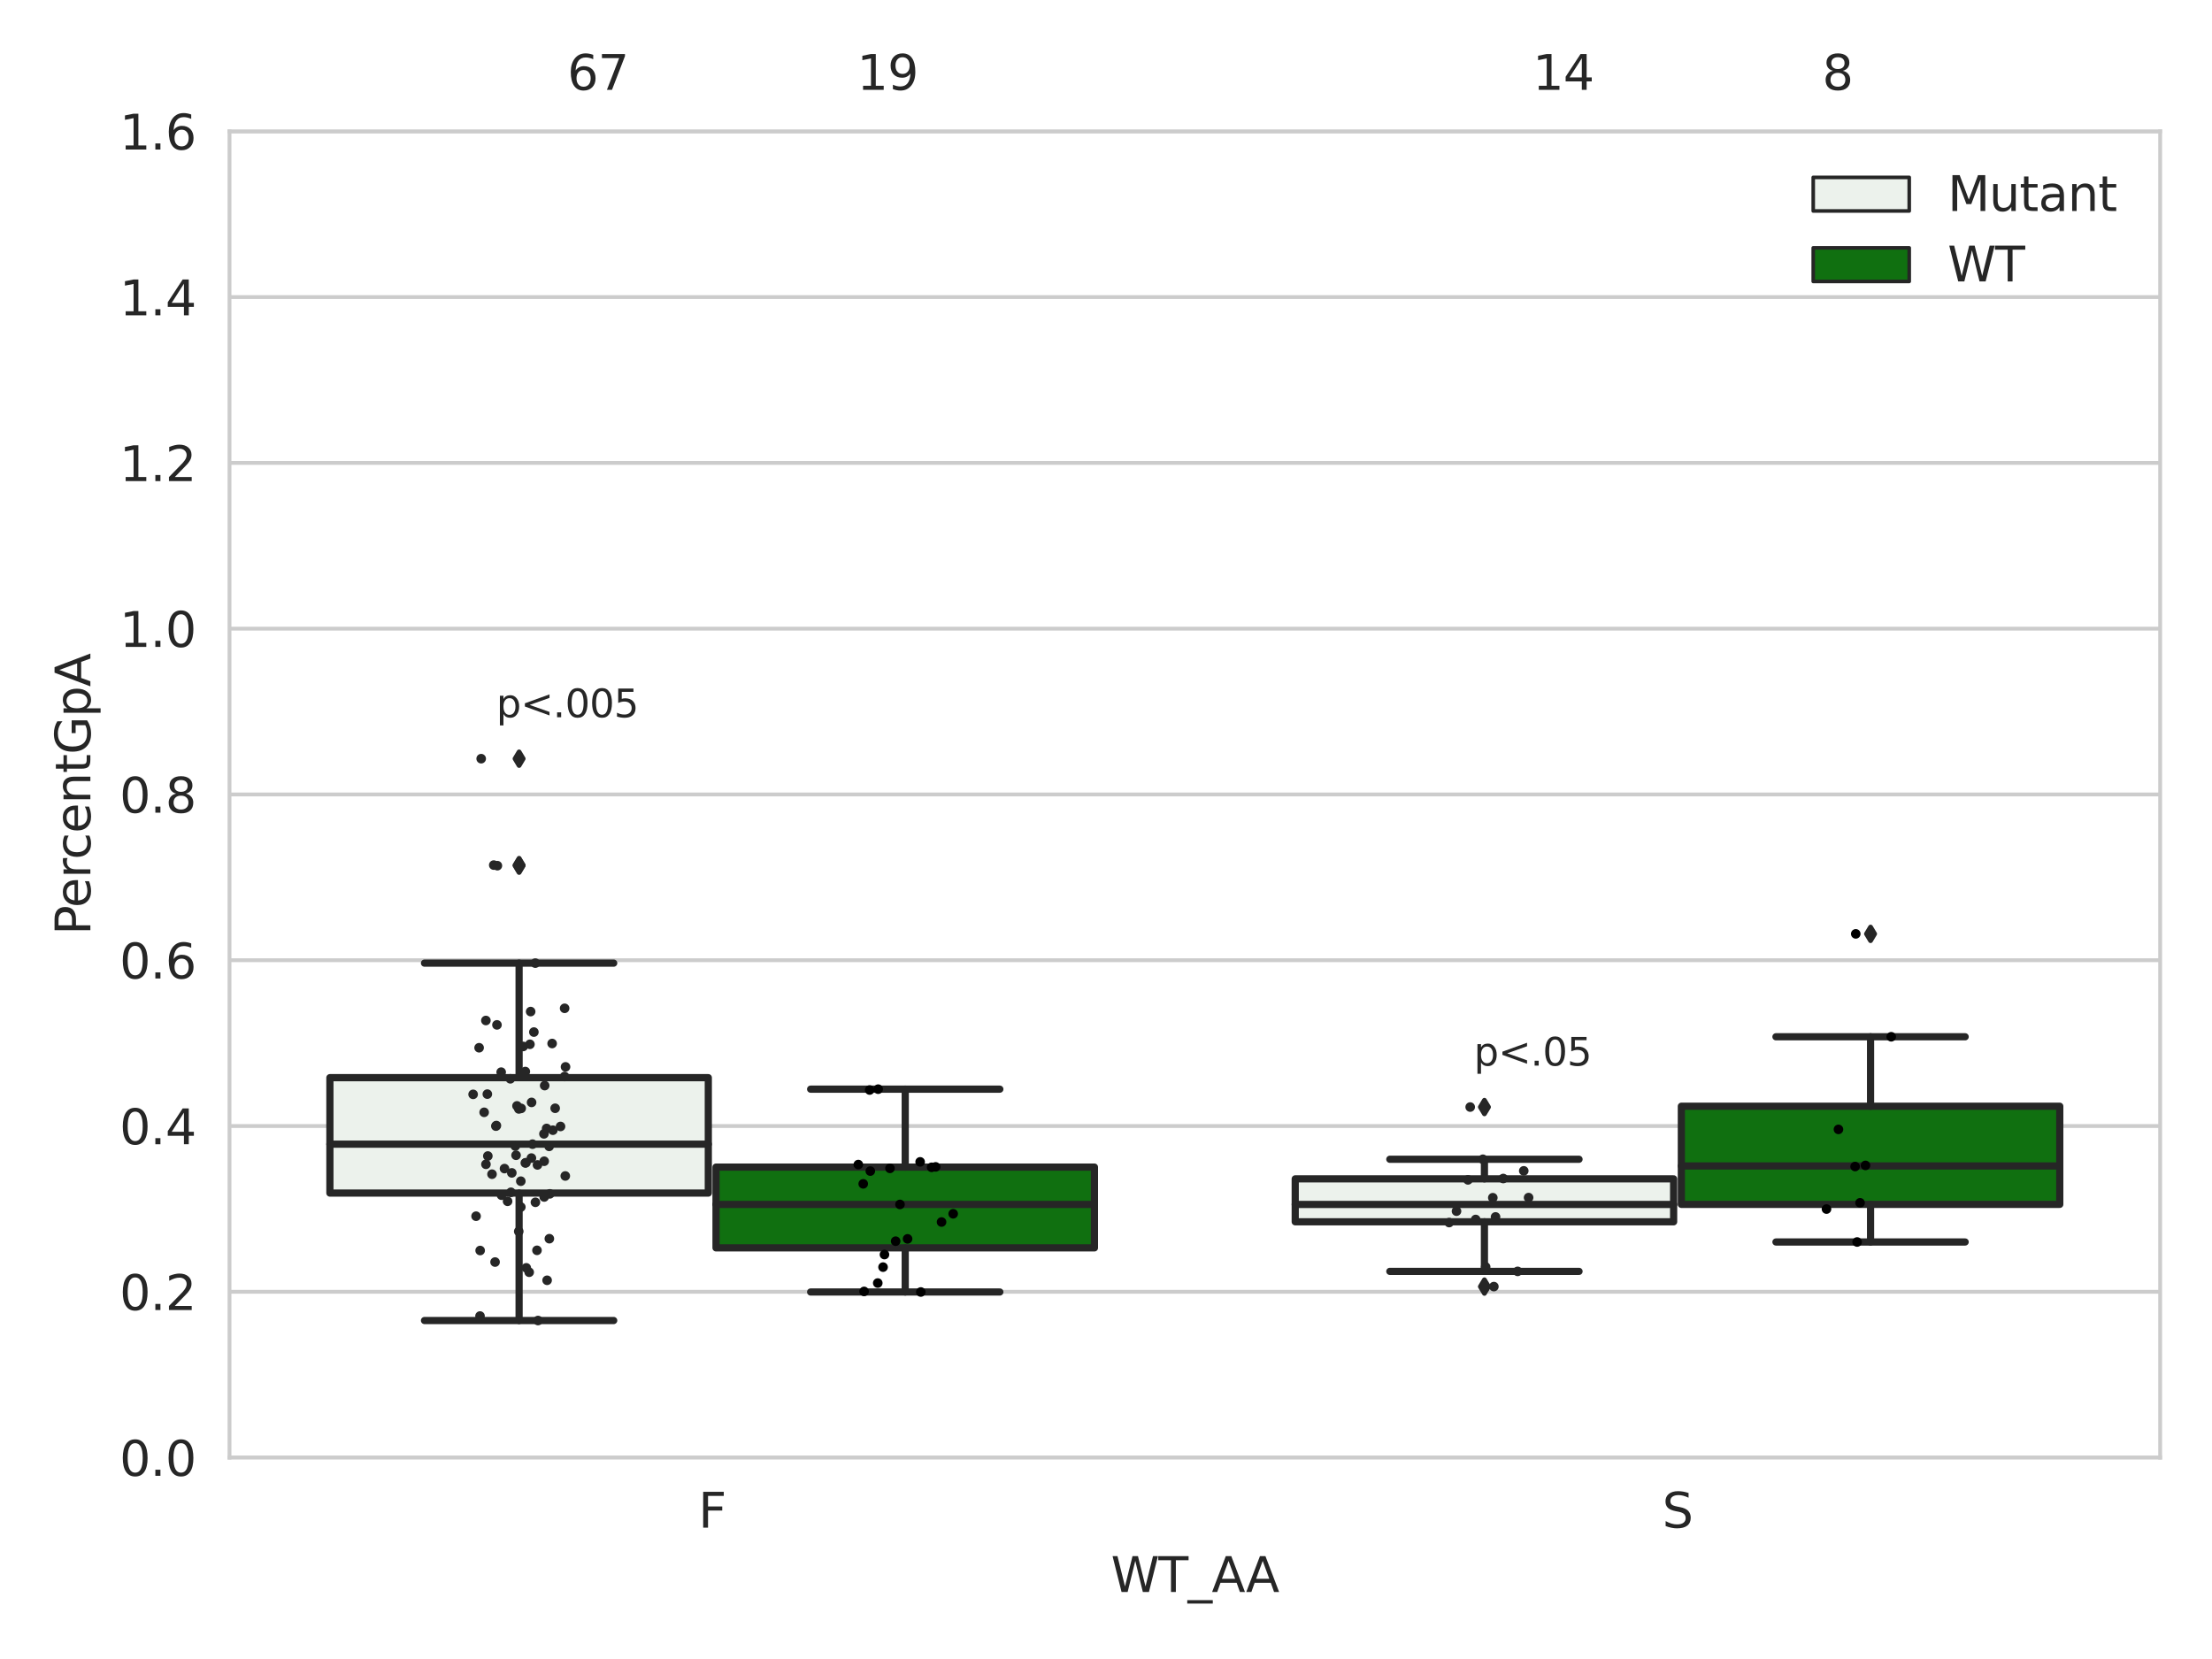 <?xml version="1.0" encoding="utf-8" standalone="no"?>
<!DOCTYPE svg PUBLIC "-//W3C//DTD SVG 1.1//EN"
  "http://www.w3.org/Graphics/SVG/1.1/DTD/svg11.dtd">
<svg xmlns:xlink="http://www.w3.org/1999/xlink" width="460.8pt" height="345.6pt" viewBox="0 0 460.8 345.6" xmlns="http://www.w3.org/2000/svg" version="1.1">
 <defs>
  <style type="text/css">*{stroke-linejoin: round; stroke-linecap: butt}</style>
 </defs>
 <g id="figure_1">
  <g id="patch_1">
   <path d="M 0 345.6 
L 460.8 345.6 
L 460.8 0 
L 0 0 
z
" style="fill: #ffffff"/>
  </g>
  <g id="axes_1">
   <g id="patch_2">
    <path d="M 47.81 303.64 
L 450 303.64 
L 450 27.354 
L 47.81 27.354 
z
" style="fill: #ffffff"/>
   </g>
   <g id="matplotlib.axis_1">
    <g id="xtick_1">
     <g id="text_1">
      <!-- F -->
      <g style="fill: #262626" transform="translate(145.482 318.238)scale(0.1 -0.1)">
       <defs>
        <path id="DejaVuSans-46" d="M 628 4666 
L 3309 4666 
L 3309 4134 
L 1259 4134 
L 1259 2759 
L 3109 2759 
L 3109 2228 
L 1259 2228 
L 1259 0 
L 628 0 
L 628 4666 
z
" transform="scale(0.016)"/>
       </defs>
       <use xlink:href="#DejaVuSans-46"/>
      </g>
     </g>
    </g>
    <g id="xtick_2">
     <g id="text_2">
      <!-- S -->
      <g style="fill: #262626" transform="translate(346.278 318.238)scale(0.1 -0.1)">
       <defs>
        <path id="DejaVuSans-53" d="M 3425 4513 
L 3425 3897 
Q 3066 4069 2747 4153 
Q 2428 4238 2131 4238 
Q 1616 4238 1336 4038 
Q 1056 3838 1056 3469 
Q 1056 3159 1242 3001 
Q 1428 2844 1947 2747 
L 2328 2669 
Q 3034 2534 3370 2195 
Q 3706 1856 3706 1288 
Q 3706 609 3251 259 
Q 2797 -91 1919 -91 
Q 1588 -91 1214 -16 
Q 841 59 441 206 
L 441 856 
Q 825 641 1194 531 
Q 1563 422 1919 422 
Q 2459 422 2753 634 
Q 3047 847 3047 1241 
Q 3047 1584 2836 1778 
Q 2625 1972 2144 2069 
L 1759 2144 
Q 1053 2284 737 2584 
Q 422 2884 422 3419 
Q 422 4038 858 4394 
Q 1294 4750 2059 4750 
Q 2388 4750 2728 4690 
Q 3069 4631 3425 4513 
z
" transform="scale(0.016)"/>
       </defs>
       <use xlink:href="#DejaVuSans-53"/>
      </g>
     </g>
    </g>
    <g id="text_3">
     <!-- WT_AA -->
     <g style="fill: #262626" transform="translate(231.429 331.638)scale(0.1 -0.1)">
      <defs>
       <path id="DejaVuSans-57" d="M 213 4666 
L 850 4666 
L 1831 722 
L 2809 4666 
L 3519 4666 
L 4500 722 
L 5478 4666 
L 6119 4666 
L 4947 0 
L 4153 0 
L 3169 4050 
L 2175 0 
L 1381 0 
L 213 4666 
z
" transform="scale(0.016)"/>
       <path id="DejaVuSans-54" d="M -19 4666 
L 3928 4666 
L 3928 4134 
L 2272 4134 
L 2272 0 
L 1638 0 
L 1638 4134 
L -19 4134 
L -19 4666 
z
" transform="scale(0.016)"/>
       <path id="DejaVuSans-5f" d="M 3263 -1063 
L 3263 -1509 
L -63 -1509 
L -63 -1063 
L 3263 -1063 
z
" transform="scale(0.016)"/>
       <path id="DejaVuSans-41" d="M 2188 4044 
L 1331 1722 
L 3047 1722 
L 2188 4044 
z
M 1831 4666 
L 2547 4666 
L 4325 0 
L 3669 0 
L 3244 1197 
L 1141 1197 
L 716 0 
L 50 0 
L 1831 4666 
z
" transform="scale(0.016)"/>
      </defs>
      <use xlink:href="#DejaVuSans-57"/>
      <use xlink:href="#DejaVuSans-54" x="98.877"/>
      <use xlink:href="#DejaVuSans-5f" x="159.961"/>
      <use xlink:href="#DejaVuSans-41" x="209.961"/>
      <use xlink:href="#DejaVuSans-41" x="281.119"/>
     </g>
    </g>
   </g>
   <g id="matplotlib.axis_2">
    <g id="ytick_1">
     <g id="line2d_1">
      <path d="M 47.81 303.64 
L 450 303.64 
" clip-path="url(#p0b90eda174)" style="fill: none; stroke: #cccccc; stroke-width: 0.8; stroke-linecap: round"/>
     </g>
     <g id="text_4">
      <!-- 0.0 -->
      <g style="fill: #262626" transform="translate(24.907 307.439)scale(0.1 -0.1)">
       <defs>
        <path id="DejaVuSans-30" d="M 2034 4250 
Q 1547 4250 1301 3770 
Q 1056 3291 1056 2328 
Q 1056 1369 1301 889 
Q 1547 409 2034 409 
Q 2525 409 2770 889 
Q 3016 1369 3016 2328 
Q 3016 3291 2770 3770 
Q 2525 4250 2034 4250 
z
M 2034 4750 
Q 2819 4750 3233 4129 
Q 3647 3509 3647 2328 
Q 3647 1150 3233 529 
Q 2819 -91 2034 -91 
Q 1250 -91 836 529 
Q 422 1150 422 2328 
Q 422 3509 836 4129 
Q 1250 4750 2034 4750 
z
" transform="scale(0.016)"/>
        <path id="DejaVuSans-2e" d="M 684 794 
L 1344 794 
L 1344 0 
L 684 0 
L 684 794 
z
" transform="scale(0.016)"/>
       </defs>
       <use xlink:href="#DejaVuSans-30"/>
       <use xlink:href="#DejaVuSans-2e" x="63.623"/>
       <use xlink:href="#DejaVuSans-30" x="95.41"/>
      </g>
     </g>
    </g>
    <g id="ytick_2">
     <g id="line2d_2">
      <path d="M 47.81 269.104 
L 450 269.104 
" clip-path="url(#p0b90eda174)" style="fill: none; stroke: #cccccc; stroke-width: 0.8; stroke-linecap: round"/>
     </g>
     <g id="text_5">
      <!-- 0.2 -->
      <g style="fill: #262626" transform="translate(24.907 272.903)scale(0.1 -0.1)">
       <defs>
        <path id="DejaVuSans-32" d="M 1228 531 
L 3431 531 
L 3431 0 
L 469 0 
L 469 531 
Q 828 903 1448 1529 
Q 2069 2156 2228 2338 
Q 2531 2678 2651 2914 
Q 2772 3150 2772 3378 
Q 2772 3750 2511 3984 
Q 2250 4219 1831 4219 
Q 1534 4219 1204 4116 
Q 875 4013 500 3803 
L 500 4441 
Q 881 4594 1212 4672 
Q 1544 4750 1819 4750 
Q 2544 4750 2975 4387 
Q 3406 4025 3406 3419 
Q 3406 3131 3298 2873 
Q 3191 2616 2906 2266 
Q 2828 2175 2409 1742 
Q 1991 1309 1228 531 
z
" transform="scale(0.016)"/>
       </defs>
       <use xlink:href="#DejaVuSans-30"/>
       <use xlink:href="#DejaVuSans-2e" x="63.623"/>
       <use xlink:href="#DejaVuSans-32" x="95.41"/>
      </g>
     </g>
    </g>
    <g id="ytick_3">
     <g id="line2d_3">
      <path d="M 47.81 234.568 
L 450 234.568 
" clip-path="url(#p0b90eda174)" style="fill: none; stroke: #cccccc; stroke-width: 0.8; stroke-linecap: round"/>
     </g>
     <g id="text_6">
      <!-- 0.4 -->
      <g style="fill: #262626" transform="translate(24.907 238.368)scale(0.1 -0.1)">
       <defs>
        <path id="DejaVuSans-34" d="M 2419 4116 
L 825 1625 
L 2419 1625 
L 2419 4116 
z
M 2253 4666 
L 3047 4666 
L 3047 1625 
L 3713 1625 
L 3713 1100 
L 3047 1100 
L 3047 0 
L 2419 0 
L 2419 1100 
L 313 1100 
L 313 1709 
L 2253 4666 
z
" transform="scale(0.016)"/>
       </defs>
       <use xlink:href="#DejaVuSans-30"/>
       <use xlink:href="#DejaVuSans-2e" x="63.623"/>
       <use xlink:href="#DejaVuSans-34" x="95.41"/>
      </g>
     </g>
    </g>
    <g id="ytick_4">
     <g id="line2d_4">
      <path d="M 47.81 200.033 
L 450 200.033 
" clip-path="url(#p0b90eda174)" style="fill: none; stroke: #cccccc; stroke-width: 0.8; stroke-linecap: round"/>
     </g>
     <g id="text_7">
      <!-- 0.6 -->
      <g style="fill: #262626" transform="translate(24.907 203.832)scale(0.1 -0.1)">
       <defs>
        <path id="DejaVuSans-36" d="M 2113 2584 
Q 1688 2584 1439 2293 
Q 1191 2003 1191 1497 
Q 1191 994 1439 701 
Q 1688 409 2113 409 
Q 2538 409 2786 701 
Q 3034 994 3034 1497 
Q 3034 2003 2786 2293 
Q 2538 2584 2113 2584 
z
M 3366 4563 
L 3366 3988 
Q 3128 4100 2886 4159 
Q 2644 4219 2406 4219 
Q 1781 4219 1451 3797 
Q 1122 3375 1075 2522 
Q 1259 2794 1537 2939 
Q 1816 3084 2150 3084 
Q 2853 3084 3261 2657 
Q 3669 2231 3669 1497 
Q 3669 778 3244 343 
Q 2819 -91 2113 -91 
Q 1303 -91 875 529 
Q 447 1150 447 2328 
Q 447 3434 972 4092 
Q 1497 4750 2381 4750 
Q 2619 4750 2861 4703 
Q 3103 4656 3366 4563 
z
" transform="scale(0.016)"/>
       </defs>
       <use xlink:href="#DejaVuSans-30"/>
       <use xlink:href="#DejaVuSans-2e" x="63.623"/>
       <use xlink:href="#DejaVuSans-36" x="95.41"/>
      </g>
     </g>
    </g>
    <g id="ytick_5">
     <g id="line2d_5">
      <path d="M 47.81 165.497 
L 450 165.497 
" clip-path="url(#p0b90eda174)" style="fill: none; stroke: #cccccc; stroke-width: 0.8; stroke-linecap: round"/>
     </g>
     <g id="text_8">
      <!-- 0.8 -->
      <g style="fill: #262626" transform="translate(24.907 169.296)scale(0.1 -0.1)">
       <defs>
        <path id="DejaVuSans-38" d="M 2034 2216 
Q 1584 2216 1326 1975 
Q 1069 1734 1069 1313 
Q 1069 891 1326 650 
Q 1584 409 2034 409 
Q 2484 409 2743 651 
Q 3003 894 3003 1313 
Q 3003 1734 2745 1975 
Q 2488 2216 2034 2216 
z
M 1403 2484 
Q 997 2584 770 2862 
Q 544 3141 544 3541 
Q 544 4100 942 4425 
Q 1341 4750 2034 4750 
Q 2731 4750 3128 4425 
Q 3525 4100 3525 3541 
Q 3525 3141 3298 2862 
Q 3072 2584 2669 2484 
Q 3125 2378 3379 2068 
Q 3634 1759 3634 1313 
Q 3634 634 3220 271 
Q 2806 -91 2034 -91 
Q 1263 -91 848 271 
Q 434 634 434 1313 
Q 434 1759 690 2068 
Q 947 2378 1403 2484 
z
M 1172 3481 
Q 1172 3119 1398 2916 
Q 1625 2713 2034 2713 
Q 2441 2713 2670 2916 
Q 2900 3119 2900 3481 
Q 2900 3844 2670 4047 
Q 2441 4250 2034 4250 
Q 1625 4250 1398 4047 
Q 1172 3844 1172 3481 
z
" transform="scale(0.016)"/>
       </defs>
       <use xlink:href="#DejaVuSans-30"/>
       <use xlink:href="#DejaVuSans-2e" x="63.623"/>
       <use xlink:href="#DejaVuSans-38" x="95.41"/>
      </g>
     </g>
    </g>
    <g id="ytick_6">
     <g id="line2d_6">
      <path d="M 47.81 130.961 
L 450 130.961 
" clip-path="url(#p0b90eda174)" style="fill: none; stroke: #cccccc; stroke-width: 0.8; stroke-linecap: round"/>
     </g>
     <g id="text_9">
      <!-- 1.0 -->
      <g style="fill: #262626" transform="translate(24.907 134.76)scale(0.1 -0.1)">
       <defs>
        <path id="DejaVuSans-31" d="M 794 531 
L 1825 531 
L 1825 4091 
L 703 3866 
L 703 4441 
L 1819 4666 
L 2450 4666 
L 2450 531 
L 3481 531 
L 3481 0 
L 794 0 
L 794 531 
z
" transform="scale(0.016)"/>
       </defs>
       <use xlink:href="#DejaVuSans-31"/>
       <use xlink:href="#DejaVuSans-2e" x="63.623"/>
       <use xlink:href="#DejaVuSans-30" x="95.41"/>
      </g>
     </g>
    </g>
    <g id="ytick_7">
     <g id="line2d_7">
      <path d="M 47.81 96.425 
L 450 96.425 
" clip-path="url(#p0b90eda174)" style="fill: none; stroke: #cccccc; stroke-width: 0.8; stroke-linecap: round"/>
     </g>
     <g id="text_10">
      <!-- 1.2 -->
      <g style="fill: #262626" transform="translate(24.907 100.225)scale(0.1 -0.1)">
       <use xlink:href="#DejaVuSans-31"/>
       <use xlink:href="#DejaVuSans-2e" x="63.623"/>
       <use xlink:href="#DejaVuSans-32" x="95.41"/>
      </g>
     </g>
    </g>
    <g id="ytick_8">
     <g id="line2d_8">
      <path d="M 47.81 61.89 
L 450 61.89 
" clip-path="url(#p0b90eda174)" style="fill: none; stroke: #cccccc; stroke-width: 0.8; stroke-linecap: round"/>
     </g>
     <g id="text_11">
      <!-- 1.4 -->
      <g style="fill: #262626" transform="translate(24.907 65.689)scale(0.1 -0.1)">
       <use xlink:href="#DejaVuSans-31"/>
       <use xlink:href="#DejaVuSans-2e" x="63.623"/>
       <use xlink:href="#DejaVuSans-34" x="95.41"/>
      </g>
     </g>
    </g>
    <g id="ytick_9">
     <g id="line2d_9">
      <path d="M 47.81 27.354 
L 450 27.354 
" clip-path="url(#p0b90eda174)" style="fill: none; stroke: #cccccc; stroke-width: 0.8; stroke-linecap: round"/>
     </g>
     <g id="text_12">
      <!-- 1.6 -->
      <g style="fill: #262626" transform="translate(24.907 31.153)scale(0.1 -0.1)">
       <use xlink:href="#DejaVuSans-31"/>
       <use xlink:href="#DejaVuSans-2e" x="63.623"/>
       <use xlink:href="#DejaVuSans-36" x="95.41"/>
      </g>
     </g>
    </g>
    <g id="text_13">
     <!-- PercentGpA -->
     <g style="fill: #262626" transform="translate(18.827 194.774)rotate(-90)scale(0.1 -0.1)">
      <defs>
       <path id="DejaVuSans-50" d="M 1259 4147 
L 1259 2394 
L 2053 2394 
Q 2494 2394 2734 2622 
Q 2975 2850 2975 3272 
Q 2975 3691 2734 3919 
Q 2494 4147 2053 4147 
L 1259 4147 
z
M 628 4666 
L 2053 4666 
Q 2838 4666 3239 4311 
Q 3641 3956 3641 3272 
Q 3641 2581 3239 2228 
Q 2838 1875 2053 1875 
L 1259 1875 
L 1259 0 
L 628 0 
L 628 4666 
z
" transform="scale(0.016)"/>
       <path id="DejaVuSans-65" d="M 3597 1894 
L 3597 1613 
L 953 1613 
Q 991 1019 1311 708 
Q 1631 397 2203 397 
Q 2534 397 2845 478 
Q 3156 559 3463 722 
L 3463 178 
Q 3153 47 2828 -22 
Q 2503 -91 2169 -91 
Q 1331 -91 842 396 
Q 353 884 353 1716 
Q 353 2575 817 3079 
Q 1281 3584 2069 3584 
Q 2775 3584 3186 3129 
Q 3597 2675 3597 1894 
z
M 3022 2063 
Q 3016 2534 2758 2815 
Q 2500 3097 2075 3097 
Q 1594 3097 1305 2825 
Q 1016 2553 972 2059 
L 3022 2063 
z
" transform="scale(0.016)"/>
       <path id="DejaVuSans-72" d="M 2631 2963 
Q 2534 3019 2420 3045 
Q 2306 3072 2169 3072 
Q 1681 3072 1420 2755 
Q 1159 2438 1159 1844 
L 1159 0 
L 581 0 
L 581 3500 
L 1159 3500 
L 1159 2956 
Q 1341 3275 1631 3429 
Q 1922 3584 2338 3584 
Q 2397 3584 2469 3576 
Q 2541 3569 2628 3553 
L 2631 2963 
z
" transform="scale(0.016)"/>
       <path id="DejaVuSans-63" d="M 3122 3366 
L 3122 2828 
Q 2878 2963 2633 3030 
Q 2388 3097 2138 3097 
Q 1578 3097 1268 2742 
Q 959 2388 959 1747 
Q 959 1106 1268 751 
Q 1578 397 2138 397 
Q 2388 397 2633 464 
Q 2878 531 3122 666 
L 3122 134 
Q 2881 22 2623 -34 
Q 2366 -91 2075 -91 
Q 1284 -91 818 406 
Q 353 903 353 1747 
Q 353 2603 823 3093 
Q 1294 3584 2113 3584 
Q 2378 3584 2631 3529 
Q 2884 3475 3122 3366 
z
" transform="scale(0.016)"/>
       <path id="DejaVuSans-6e" d="M 3513 2113 
L 3513 0 
L 2938 0 
L 2938 2094 
Q 2938 2591 2744 2837 
Q 2550 3084 2163 3084 
Q 1697 3084 1428 2787 
Q 1159 2491 1159 1978 
L 1159 0 
L 581 0 
L 581 3500 
L 1159 3500 
L 1159 2956 
Q 1366 3272 1645 3428 
Q 1925 3584 2291 3584 
Q 2894 3584 3203 3211 
Q 3513 2838 3513 2113 
z
" transform="scale(0.016)"/>
       <path id="DejaVuSans-74" d="M 1172 4494 
L 1172 3500 
L 2356 3500 
L 2356 3053 
L 1172 3053 
L 1172 1153 
Q 1172 725 1289 603 
Q 1406 481 1766 481 
L 2356 481 
L 2356 0 
L 1766 0 
Q 1100 0 847 248 
Q 594 497 594 1153 
L 594 3053 
L 172 3053 
L 172 3500 
L 594 3500 
L 594 4494 
L 1172 4494 
z
" transform="scale(0.016)"/>
       <path id="DejaVuSans-47" d="M 3809 666 
L 3809 1919 
L 2778 1919 
L 2778 2438 
L 4434 2438 
L 4434 434 
Q 4069 175 3628 42 
Q 3188 -91 2688 -91 
Q 1594 -91 976 548 
Q 359 1188 359 2328 
Q 359 3472 976 4111 
Q 1594 4750 2688 4750 
Q 3144 4750 3555 4637 
Q 3966 4525 4313 4306 
L 4313 3634 
Q 3963 3931 3569 4081 
Q 3175 4231 2741 4231 
Q 1884 4231 1454 3753 
Q 1025 3275 1025 2328 
Q 1025 1384 1454 906 
Q 1884 428 2741 428 
Q 3075 428 3337 486 
Q 3600 544 3809 666 
z
" transform="scale(0.016)"/>
       <path id="DejaVuSans-70" d="M 1159 525 
L 1159 -1331 
L 581 -1331 
L 581 3500 
L 1159 3500 
L 1159 2969 
Q 1341 3281 1617 3432 
Q 1894 3584 2278 3584 
Q 2916 3584 3314 3078 
Q 3713 2572 3713 1747 
Q 3713 922 3314 415 
Q 2916 -91 2278 -91 
Q 1894 -91 1617 61 
Q 1341 213 1159 525 
z
M 3116 1747 
Q 3116 2381 2855 2742 
Q 2594 3103 2138 3103 
Q 1681 3103 1420 2742 
Q 1159 2381 1159 1747 
Q 1159 1113 1420 752 
Q 1681 391 2138 391 
Q 2594 391 2855 752 
Q 3116 1113 3116 1747 
z
" transform="scale(0.016)"/>
      </defs>
      <use xlink:href="#DejaVuSans-50"/>
      <use xlink:href="#DejaVuSans-65" x="56.678"/>
      <use xlink:href="#DejaVuSans-72" x="118.201"/>
      <use xlink:href="#DejaVuSans-63" x="157.064"/>
      <use xlink:href="#DejaVuSans-65" x="212.045"/>
      <use xlink:href="#DejaVuSans-6e" x="273.568"/>
      <use xlink:href="#DejaVuSans-74" x="336.947"/>
      <use xlink:href="#DejaVuSans-47" x="376.156"/>
      <use xlink:href="#DejaVuSans-70" x="453.646"/>
      <use xlink:href="#DejaVuSans-41" x="517.123"/>
     </g>
    </g>
   </g>
   <g id="patch_3">
    <path d="M 68.724 248.538 
L 147.553 248.538 
L 147.553 224.495 
L 68.724 224.495 
L 68.724 248.538 
z
" clip-path="url(#p0b90eda174)" style="fill: #ecf2ec; stroke: #262626; stroke-width: 1.5; stroke-linejoin: miter"/>
   </g>
   <g id="patch_4">
    <path d="M 149.162 259.955 
L 227.991 259.955 
L 227.991 243.128 
L 149.162 243.128 
L 149.162 259.955 
z
" clip-path="url(#p0b90eda174)" style="fill: #107010; stroke: #262626; stroke-width: 1.5; stroke-linejoin: miter"/>
   </g>
   <g id="patch_5">
    <path d="M 269.819 254.522 
L 348.648 254.522 
L 348.648 245.578 
L 269.819 245.578 
L 269.819 254.522 
z
" clip-path="url(#p0b90eda174)" style="fill: #ecf2ec; stroke: #262626; stroke-width: 1.5; stroke-linejoin: miter"/>
   </g>
   <g id="patch_6">
    <path d="M 350.257 250.893 
L 429.086 250.893 
L 429.086 230.449 
L 350.257 230.449 
L 350.257 250.893 
z
" clip-path="url(#p0b90eda174)" style="fill: #107010; stroke: #262626; stroke-width: 1.5; stroke-linejoin: miter"/>
   </g>
   <g id="patch_7">
    <path d="M 148.357 303.64 
L 148.357 303.64 
L 148.357 303.64 
L 148.357 303.64 
z
" clip-path="url(#p0b90eda174)" style="fill: #ecf2ec; stroke: #262626; stroke-width: 0.75; stroke-linejoin: miter"/>
   </g>
   <g id="patch_8">
    <path d="M 148.357 303.64 
L 148.357 303.64 
L 148.357 303.64 
L 148.357 303.64 
z
" clip-path="url(#p0b90eda174)" style="fill: #107010; stroke: #262626; stroke-width: 0.75; stroke-linejoin: miter"/>
   </g>
   <g id="PathCollection_1"/>
   <g id="PathCollection_2"/>
   <g id="line2d_10">
    <path d="M 108.138 248.538 
L 108.138 275.089 
" clip-path="url(#p0b90eda174)" style="fill: none; stroke: #262626; stroke-width: 1.5; stroke-linecap: round"/>
   </g>
   <g id="line2d_11">
    <path d="M 108.138 224.495 
L 108.138 200.638 
" clip-path="url(#p0b90eda174)" style="fill: none; stroke: #262626; stroke-width: 1.5; stroke-linecap: round"/>
   </g>
   <g id="line2d_12">
    <path d="M 88.431 275.089 
L 127.846 275.089 
" clip-path="url(#p0b90eda174)" style="fill: none; stroke: #262626; stroke-width: 1.5; stroke-linecap: round"/>
   </g>
   <g id="line2d_13">
    <path d="M 88.431 200.638 
L 127.846 200.638 
" clip-path="url(#p0b90eda174)" style="fill: none; stroke: #262626; stroke-width: 1.5; stroke-linecap: round"/>
   </g>
   <g id="line2d_14">
    <defs>
     <path id="mf615502d1d" d="M -0 1.414 
L 0.849 0 
L 0 -1.414 
L -0.849 -0 
z
" style="stroke: #262626; stroke-linejoin: miter"/>
    </defs>
    <g clip-path="url(#p0b90eda174)">
     <use xlink:href="#mf615502d1d" x="108.138" y="158.048" style="fill: #262626; stroke: #262626; stroke-linejoin: miter"/>
     <use xlink:href="#mf615502d1d" x="108.138" y="180.213" style="fill: #262626; stroke: #262626; stroke-linejoin: miter"/>
     <use xlink:href="#mf615502d1d" x="108.138" y="180.337" style="fill: #262626; stroke: #262626; stroke-linejoin: miter"/>
    </g>
   </g>
   <g id="line2d_15">
    <path d="M 188.577 259.955 
L 188.577 269.147 
" clip-path="url(#p0b90eda174)" style="fill: none; stroke: #262626; stroke-width: 1.5; stroke-linecap: round"/>
   </g>
   <g id="line2d_16">
    <path d="M 188.577 243.128 
L 188.577 226.892 
" clip-path="url(#p0b90eda174)" style="fill: none; stroke: #262626; stroke-width: 1.5; stroke-linecap: round"/>
   </g>
   <g id="line2d_17">
    <path d="M 168.869 269.147 
L 208.284 269.147 
" clip-path="url(#p0b90eda174)" style="fill: none; stroke: #262626; stroke-width: 1.5; stroke-linecap: round"/>
   </g>
   <g id="line2d_18">
    <path d="M 168.869 226.892 
L 208.284 226.892 
" clip-path="url(#p0b90eda174)" style="fill: none; stroke: #262626; stroke-width: 1.5; stroke-linecap: round"/>
   </g>
   <g id="line2d_19"/>
   <g id="line2d_20">
    <path d="M 309.233 254.522 
L 309.233 264.851 
" clip-path="url(#p0b90eda174)" style="fill: none; stroke: #262626; stroke-width: 1.5; stroke-linecap: round"/>
   </g>
   <g id="line2d_21">
    <path d="M 309.233 245.578 
L 309.233 241.497 
" clip-path="url(#p0b90eda174)" style="fill: none; stroke: #262626; stroke-width: 1.5; stroke-linecap: round"/>
   </g>
   <g id="line2d_22">
    <path d="M 289.526 264.851 
L 328.941 264.851 
" clip-path="url(#p0b90eda174)" style="fill: none; stroke: #262626; stroke-width: 1.5; stroke-linecap: round"/>
   </g>
   <g id="line2d_23">
    <path d="M 289.526 241.497 
L 328.941 241.497 
" clip-path="url(#p0b90eda174)" style="fill: none; stroke: #262626; stroke-width: 1.5; stroke-linecap: round"/>
   </g>
   <g id="line2d_24">
    <g clip-path="url(#p0b90eda174)">
     <use xlink:href="#mf615502d1d" x="309.233" y="268.02" style="fill: #262626; stroke: #262626; stroke-linejoin: miter"/>
     <use xlink:href="#mf615502d1d" x="309.233" y="230.618" style="fill: #262626; stroke: #262626; stroke-linejoin: miter"/>
    </g>
   </g>
   <g id="line2d_25">
    <path d="M 389.671 250.893 
L 389.671 258.73 
" clip-path="url(#p0b90eda174)" style="fill: none; stroke: #262626; stroke-width: 1.5; stroke-linecap: round"/>
   </g>
   <g id="line2d_26">
    <path d="M 389.671 230.449 
L 389.671 215.979 
" clip-path="url(#p0b90eda174)" style="fill: none; stroke: #262626; stroke-width: 1.5; stroke-linecap: round"/>
   </g>
   <g id="line2d_27">
    <path d="M 369.964 258.73 
L 409.379 258.73 
" clip-path="url(#p0b90eda174)" style="fill: none; stroke: #262626; stroke-width: 1.5; stroke-linecap: round"/>
   </g>
   <g id="line2d_28">
    <path d="M 369.964 215.979 
L 409.379 215.979 
" clip-path="url(#p0b90eda174)" style="fill: none; stroke: #262626; stroke-width: 1.5; stroke-linecap: round"/>
   </g>
   <g id="line2d_29">
    <g clip-path="url(#p0b90eda174)">
     <use xlink:href="#mf615502d1d" x="389.671" y="194.542" style="fill: #262626; stroke: #262626; stroke-linejoin: miter"/>
    </g>
   </g>
   <g id="line2d_30">
    <path d="M 68.724 238.35 
L 147.553 238.35 
" clip-path="url(#p0b90eda174)" style="fill: none; stroke: #262626; stroke-width: 1.5; stroke-linecap: round"/>
   </g>
   <g id="line2d_31">
    <path d="M 149.162 250.904 
L 227.991 250.904 
" clip-path="url(#p0b90eda174)" style="fill: none; stroke: #262626; stroke-width: 1.5; stroke-linecap: round"/>
   </g>
   <g id="line2d_32">
    <path d="M 269.819 250.906 
L 348.648 250.906 
" clip-path="url(#p0b90eda174)" style="fill: none; stroke: #262626; stroke-width: 1.5; stroke-linecap: round"/>
   </g>
   <g id="line2d_33">
    <path d="M 350.257 242.889 
L 429.086 242.889 
" clip-path="url(#p0b90eda174)" style="fill: none; stroke: #262626; stroke-width: 1.5; stroke-linecap: round"/>
   </g>
   <g id="patch_9">
    <path d="M 47.81 303.64 
L 47.81 27.354 
" style="fill: none; stroke: #cccccc; stroke-width: 0.8; stroke-linejoin: miter; stroke-linecap: square"/>
   </g>
   <g id="patch_10">
    <path d="M 450 303.64 
L 450 27.354 
" style="fill: none; stroke: #cccccc; stroke-width: 0.8; stroke-linejoin: miter; stroke-linecap: square"/>
   </g>
   <g id="patch_11">
    <path d="M 47.81 303.64 
L 450 303.64 
" style="fill: none; stroke: #cccccc; stroke-width: 0.8; stroke-linejoin: miter; stroke-linecap: square"/>
   </g>
   <g id="patch_12">
    <path d="M 47.81 27.354 
L 450 27.354 
" style="fill: none; stroke: #cccccc; stroke-width: 0.8; stroke-linejoin: miter; stroke-linecap: square"/>
   </g>
   <g id="PathCollection_3">
    <defs>
     <path id="C0_0_ad1883d0b9" d="M 0 1 
C 0.265 1 0.52 0.895 0.707 0.707 
C 0.895 0.52 1 0.265 1 -0 
C 1 -0.265 0.895 -0.52 0.707 -0.707 
C 0.52 -0.895 0.265 -1 0 -1 
C -0.265 -1 -0.52 -0.895 -0.707 -0.707 
C -0.895 -0.52 -1 -0.265 -1 0 
C -1 0.265 -0.895 0.52 -0.707 0.707 
C -0.52 0.895 -0.265 1 0 1 
z
"/>
    </defs>
    <g clip-path="url(#p0b90eda174)">
     <use xlink:href="#C0_0_ad1883d0b9" x="103.302" y="234.591" style="fill: #262626"/>
    </g>
    <g clip-path="url(#p0b90eda174)">
     <use xlink:href="#C0_0_ad1883d0b9" x="113.871" y="235.078" style="fill: #262626"/>
    </g>
    <g clip-path="url(#p0b90eda174)">
     <use xlink:href="#C0_0_ad1883d0b9" x="110.936" y="238.35" style="fill: #262626"/>
    </g>
    <g clip-path="url(#p0b90eda174)">
     <use xlink:href="#C0_0_ad1883d0b9" x="104.404" y="223.35" style="fill: #262626"/>
    </g>
    <g clip-path="url(#p0b90eda174)">
     <use xlink:href="#C0_0_ad1883d0b9" x="111.538" y="250.461" style="fill: #262626"/>
    </g>
    <g clip-path="url(#p0b90eda174)">
     <use xlink:href="#C0_0_ad1883d0b9" x="108.499" y="251.453" style="fill: #262626"/>
    </g>
    <g clip-path="url(#p0b90eda174)">
     <use xlink:href="#C0_0_ad1883d0b9" x="101.231" y="242.543" style="fill: #262626"/>
    </g>
    <g clip-path="url(#p0b90eda174)">
     <use xlink:href="#C0_0_ad1883d0b9" x="105.098" y="243.44" style="fill: #262626"/>
    </g>
    <g clip-path="url(#p0b90eda174)">
     <use xlink:href="#C0_0_ad1883d0b9" x="107.503" y="240.661" style="fill: #262626"/>
    </g>
    <g clip-path="url(#p0b90eda174)">
     <use xlink:href="#C0_0_ad1883d0b9" x="110.543" y="210.729" style="fill: #262626"/>
    </g>
    <g clip-path="url(#p0b90eda174)">
     <use xlink:href="#C0_0_ad1883d0b9" x="100.239" y="158.048" style="fill: #262626"/>
    </g>
    <g clip-path="url(#p0b90eda174)">
     <use xlink:href="#C0_0_ad1883d0b9" x="99.175" y="253.355" style="fill: #262626"/>
    </g>
    <g clip-path="url(#p0b90eda174)">
     <use xlink:href="#C0_0_ad1883d0b9" x="107.347" y="238.743" style="fill: #262626"/>
    </g>
    <g clip-path="url(#p0b90eda174)">
     <use xlink:href="#C0_0_ad1883d0b9" x="110.24" y="265.029" style="fill: #262626"/>
    </g>
    <g clip-path="url(#p0b90eda174)">
     <use xlink:href="#C0_0_ad1883d0b9" x="115.175" y="235.44" style="fill: #262626"/>
    </g>
    <g clip-path="url(#p0b90eda174)">
     <use xlink:href="#C0_0_ad1883d0b9" x="113.973" y="266.707" style="fill: #262626"/>
    </g>
    <g clip-path="url(#p0b90eda174)">
     <use xlink:href="#C0_0_ad1883d0b9" x="102.858" y="180.213" style="fill: #262626"/>
    </g>
    <g clip-path="url(#p0b90eda174)">
     <use xlink:href="#C0_0_ad1883d0b9" x="109.436" y="223.224" style="fill: #262626"/>
    </g>
    <g clip-path="url(#p0b90eda174)">
     <use xlink:href="#C0_0_ad1883d0b9" x="103.409" y="234.47" style="fill: #262626"/>
    </g>
    <g clip-path="url(#p0b90eda174)">
     <use xlink:href="#C0_0_ad1883d0b9" x="109.002" y="217.993" style="fill: #262626"/>
    </g>
    <g clip-path="url(#p0b90eda174)">
     <use xlink:href="#C0_0_ad1883d0b9" x="103.132" y="262.909" style="fill: #262626"/>
    </g>
    <g clip-path="url(#p0b90eda174)">
     <use xlink:href="#C0_0_ad1883d0b9" x="104.475" y="248.981" style="fill: #262626"/>
    </g>
    <g clip-path="url(#p0b90eda174)">
     <use xlink:href="#C0_0_ad1883d0b9" x="117.81" y="222.247" style="fill: #262626"/>
    </g>
    <g clip-path="url(#p0b90eda174)">
     <use xlink:href="#C0_0_ad1883d0b9" x="115.65" y="230.871" style="fill: #262626"/>
    </g>
    <g clip-path="url(#p0b90eda174)">
     <use xlink:href="#C0_0_ad1883d0b9" x="110.701" y="241.247" style="fill: #262626"/>
    </g>
    <g clip-path="url(#p0b90eda174)">
     <use xlink:href="#C0_0_ad1883d0b9" x="108.065" y="256.525" style="fill: #262626"/>
    </g>
    <g clip-path="url(#p0b90eda174)">
     <use xlink:href="#C0_0_ad1883d0b9" x="100.025" y="260.504" style="fill: #262626"/>
    </g>
    <g clip-path="url(#p0b90eda174)">
     <use xlink:href="#C0_0_ad1883d0b9" x="109.633" y="264.114" style="fill: #262626"/>
    </g>
    <g clip-path="url(#p0b90eda174)">
     <use xlink:href="#C0_0_ad1883d0b9" x="110.393" y="217.545" style="fill: #262626"/>
    </g>
    <g clip-path="url(#p0b90eda174)">
     <use xlink:href="#C0_0_ad1883d0b9" x="106.439" y="248.374" style="fill: #262626"/>
    </g>
    <g clip-path="url(#p0b90eda174)">
     <use xlink:href="#C0_0_ad1883d0b9" x="113.368" y="249.353" style="fill: #262626"/>
    </g>
    <g clip-path="url(#p0b90eda174)">
     <use xlink:href="#C0_0_ad1883d0b9" x="114.4" y="238.812" style="fill: #262626"/>
    </g>
    <g clip-path="url(#p0b90eda174)">
     <use xlink:href="#C0_0_ad1883d0b9" x="105.74" y="250.253" style="fill: #262626"/>
    </g>
    <g clip-path="url(#p0b90eda174)">
     <use xlink:href="#C0_0_ad1883d0b9" x="111.217" y="215" style="fill: #262626"/>
    </g>
    <g clip-path="url(#p0b90eda174)">
     <use xlink:href="#C0_0_ad1883d0b9" x="101.625" y="240.817" style="fill: #262626"/>
    </g>
    <g clip-path="url(#p0b90eda174)">
     <use xlink:href="#C0_0_ad1883d0b9" x="109.434" y="242.264" style="fill: #262626"/>
    </g>
    <g clip-path="url(#p0b90eda174)">
     <use xlink:href="#C0_0_ad1883d0b9" x="116.766" y="234.662" style="fill: #262626"/>
    </g>
    <g clip-path="url(#p0b90eda174)">
     <use xlink:href="#C0_0_ad1883d0b9" x="110.738" y="229.652" style="fill: #262626"/>
    </g>
    <g clip-path="url(#p0b90eda174)">
     <use xlink:href="#C0_0_ad1883d0b9" x="114.441" y="258.043" style="fill: #262626"/>
    </g>
    <g clip-path="url(#p0b90eda174)">
     <use xlink:href="#C0_0_ad1883d0b9" x="101.22" y="212.587" style="fill: #262626"/>
    </g>
    <g clip-path="url(#p0b90eda174)">
     <use xlink:href="#C0_0_ad1883d0b9" x="108.495" y="246.063" style="fill: #262626"/>
    </g>
    <g clip-path="url(#p0b90eda174)">
     <use xlink:href="#C0_0_ad1883d0b9" x="98.561" y="227.974" style="fill: #262626"/>
    </g>
    <g clip-path="url(#p0b90eda174)">
     <use xlink:href="#C0_0_ad1883d0b9" x="111.863" y="260.466" style="fill: #262626"/>
    </g>
    <g clip-path="url(#p0b90eda174)">
     <use xlink:href="#C0_0_ad1883d0b9" x="113.467" y="226.147" style="fill: #262626"/>
    </g>
    <g clip-path="url(#p0b90eda174)">
     <use xlink:href="#C0_0_ad1883d0b9" x="103.613" y="180.337" style="fill: #262626"/>
    </g>
    <g clip-path="url(#p0b90eda174)">
     <use xlink:href="#C0_0_ad1883d0b9" x="99.808" y="218.264" style="fill: #262626"/>
    </g>
    <g clip-path="url(#p0b90eda174)">
     <use xlink:href="#C0_0_ad1883d0b9" x="111.965" y="242.673" style="fill: #262626"/>
    </g>
    <g clip-path="url(#p0b90eda174)">
     <use xlink:href="#C0_0_ad1883d0b9" x="100.859" y="231.715" style="fill: #262626"/>
    </g>
    <g clip-path="url(#p0b90eda174)">
     <use xlink:href="#C0_0_ad1883d0b9" x="111.516" y="200.638" style="fill: #262626"/>
    </g>
    <g clip-path="url(#p0b90eda174)">
     <use xlink:href="#C0_0_ad1883d0b9" x="99.997" y="274.155" style="fill: #262626"/>
    </g>
    <g clip-path="url(#p0b90eda174)">
     <use xlink:href="#C0_0_ad1883d0b9" x="108.573" y="230.898" style="fill: #262626"/>
    </g>
    <g clip-path="url(#p0b90eda174)">
     <use xlink:href="#C0_0_ad1883d0b9" x="117.615" y="224.257" style="fill: #262626"/>
    </g>
    <g clip-path="url(#p0b90eda174)">
     <use xlink:href="#C0_0_ad1883d0b9" x="112.08" y="275.089" style="fill: #262626"/>
    </g>
    <g clip-path="url(#p0b90eda174)">
     <use xlink:href="#C0_0_ad1883d0b9" x="103.527" y="213.502" style="fill: #262626"/>
    </g>
    <g clip-path="url(#p0b90eda174)">
     <use xlink:href="#C0_0_ad1883d0b9" x="102.497" y="244.605" style="fill: #262626"/>
    </g>
    <g clip-path="url(#p0b90eda174)">
     <use xlink:href="#C0_0_ad1883d0b9" x="109.569" y="242.207" style="fill: #262626"/>
    </g>
    <g clip-path="url(#p0b90eda174)">
     <use xlink:href="#C0_0_ad1883d0b9" x="117.759" y="244.976" style="fill: #262626"/>
    </g>
    <g clip-path="url(#p0b90eda174)">
     <use xlink:href="#C0_0_ad1883d0b9" x="106.62" y="244.331" style="fill: #262626"/>
    </g>
    <g clip-path="url(#p0b90eda174)">
     <use xlink:href="#C0_0_ad1883d0b9" x="114.538" y="248.702" style="fill: #262626"/>
    </g>
    <g clip-path="url(#p0b90eda174)">
     <use xlink:href="#C0_0_ad1883d0b9" x="106.314" y="224.733" style="fill: #262626"/>
    </g>
    <g clip-path="url(#p0b90eda174)">
     <use xlink:href="#C0_0_ad1883d0b9" x="113.316" y="236.203" style="fill: #262626"/>
    </g>
    <g clip-path="url(#p0b90eda174)">
     <use xlink:href="#C0_0_ad1883d0b9" x="107.701" y="230.377" style="fill: #262626"/>
    </g>
    <g clip-path="url(#p0b90eda174)">
     <use xlink:href="#C0_0_ad1883d0b9" x="117.623" y="210.048" style="fill: #262626"/>
    </g>
    <g clip-path="url(#p0b90eda174)">
     <use xlink:href="#C0_0_ad1883d0b9" x="108.082" y="231.009" style="fill: #262626"/>
    </g>
    <g clip-path="url(#p0b90eda174)">
     <use xlink:href="#C0_0_ad1883d0b9" x="115.019" y="217.381" style="fill: #262626"/>
    </g>
    <g clip-path="url(#p0b90eda174)">
     <use xlink:href="#C0_0_ad1883d0b9" x="101.521" y="227.925" style="fill: #262626"/>
    </g>
    <g clip-path="url(#p0b90eda174)">
     <use xlink:href="#C0_0_ad1883d0b9" x="113.365" y="241.907" style="fill: #262626"/>
    </g>
   </g>
   <g id="PathCollection_4">
    <defs>
     <path id="C1_0_1e8367c5b1" d="M 0 1 
C 0.265 1 0.52 0.895 0.707 0.707 
C 0.895 0.52 1 0.265 1 -0 
C 1 -0.265 0.895 -0.52 0.707 -0.707 
C 0.52 -0.895 0.265 -1 0 -1 
C -0.265 -1 -0.52 -0.895 -0.707 -0.707 
C -0.895 -0.52 -1 -0.265 -1 0 
C -1 0.265 -0.895 0.52 -0.707 0.707 
C -0.52 0.895 -0.265 1 0 1 
z
"/>
    </defs>
    <g clip-path="url(#p0b90eda174)">
     <use xlink:href="#C1_0_1e8367c5b1" x="189.065" y="258.079"/>
    </g>
    <g clip-path="url(#p0b90eda174)">
     <use xlink:href="#C1_0_1e8367c5b1" x="191.82" y="269.147"/>
    </g>
    <g clip-path="url(#p0b90eda174)">
     <use xlink:href="#C1_0_1e8367c5b1" x="198.566" y="252.854"/>
    </g>
    <g clip-path="url(#p0b90eda174)">
     <use xlink:href="#C1_0_1e8367c5b1" x="186.58" y="258.563"/>
    </g>
    <g clip-path="url(#p0b90eda174)">
     <use xlink:href="#C1_0_1e8367c5b1" x="191.682" y="242.038"/>
    </g>
    <g clip-path="url(#p0b90eda174)">
     <use xlink:href="#C1_0_1e8367c5b1" x="180.009" y="269.027"/>
    </g>
    <g clip-path="url(#p0b90eda174)">
     <use xlink:href="#C1_0_1e8367c5b1" x="181.3" y="243.958"/>
    </g>
    <g clip-path="url(#p0b90eda174)">
     <use xlink:href="#C1_0_1e8367c5b1" x="187.483" y="250.904"/>
    </g>
    <g clip-path="url(#p0b90eda174)">
     <use xlink:href="#C1_0_1e8367c5b1" x="182.853" y="267.282"/>
    </g>
    <g clip-path="url(#p0b90eda174)">
     <use xlink:href="#C1_0_1e8367c5b1" x="183.955" y="263.964"/>
    </g>
    <g clip-path="url(#p0b90eda174)">
     <use xlink:href="#C1_0_1e8367c5b1" x="185.397" y="243.389"/>
    </g>
    <g clip-path="url(#p0b90eda174)">
     <use xlink:href="#C1_0_1e8367c5b1" x="196.142" y="254.569"/>
    </g>
    <g clip-path="url(#p0b90eda174)">
     <use xlink:href="#C1_0_1e8367c5b1" x="179.825" y="246.615"/>
    </g>
    <g clip-path="url(#p0b90eda174)">
     <use xlink:href="#C1_0_1e8367c5b1" x="182.942" y="226.892"/>
    </g>
    <g clip-path="url(#p0b90eda174)">
     <use xlink:href="#C1_0_1e8367c5b1" x="194.913" y="243.083"/>
    </g>
    <g clip-path="url(#p0b90eda174)">
     <use xlink:href="#C1_0_1e8367c5b1" x="181.166" y="227.07"/>
    </g>
    <g clip-path="url(#p0b90eda174)">
     <use xlink:href="#C1_0_1e8367c5b1" x="194.075" y="243.173"/>
    </g>
    <g clip-path="url(#p0b90eda174)">
     <use xlink:href="#C1_0_1e8367c5b1" x="178.804" y="242.599"/>
    </g>
    <g clip-path="url(#p0b90eda174)">
     <use xlink:href="#C1_0_1e8367c5b1" x="184.251" y="261.348"/>
    </g>
   </g>
   <g id="PathCollection_5">
    <defs>
     <path id="C2_0_47d31cb3ed" d="M 0 1 
C 0.265 1 0.52 0.895 0.707 0.707 
C 0.895 0.52 1 0.265 1 -0 
C 1 -0.265 0.895 -0.52 0.707 -0.707 
C 0.52 -0.895 0.265 -1 0 -1 
C -0.265 -1 -0.52 -0.895 -0.707 -0.707 
C -0.895 -0.52 -1 -0.265 -1 0 
C -1 0.265 -0.895 0.52 -0.707 0.707 
C -0.52 0.895 -0.265 1 0 1 
z
"/>
    </defs>
    <g clip-path="url(#p0b90eda174)">
     <use xlink:href="#C2_0_47d31cb3ed" x="318.434" y="249.479" style="fill: #262626"/>
    </g>
    <g clip-path="url(#p0b90eda174)">
     <use xlink:href="#C2_0_47d31cb3ed" x="305.808" y="245.79" style="fill: #262626"/>
    </g>
    <g clip-path="url(#p0b90eda174)">
     <use xlink:href="#C2_0_47d31cb3ed" x="313.154" y="245.507" style="fill: #262626"/>
    </g>
    <g clip-path="url(#p0b90eda174)">
     <use xlink:href="#C2_0_47d31cb3ed" x="301.886" y="254.682" style="fill: #262626"/>
    </g>
    <g clip-path="url(#p0b90eda174)">
     <use xlink:href="#C2_0_47d31cb3ed" x="306.268" y="230.618" style="fill: #262626"/>
    </g>
    <g clip-path="url(#p0b90eda174)">
     <use xlink:href="#C2_0_47d31cb3ed" x="317.426" y="243.909" style="fill: #262626"/>
    </g>
    <g clip-path="url(#p0b90eda174)">
     <use xlink:href="#C2_0_47d31cb3ed" x="316.152" y="264.851" style="fill: #262626"/>
    </g>
    <g clip-path="url(#p0b90eda174)">
     <use xlink:href="#C2_0_47d31cb3ed" x="303.417" y="252.307" style="fill: #262626"/>
    </g>
    <g clip-path="url(#p0b90eda174)">
     <use xlink:href="#C2_0_47d31cb3ed" x="307.412" y="254.042" style="fill: #262626"/>
    </g>
    <g clip-path="url(#p0b90eda174)">
     <use xlink:href="#C2_0_47d31cb3ed" x="310.98" y="249.506" style="fill: #262626"/>
    </g>
    <g clip-path="url(#p0b90eda174)">
     <use xlink:href="#C2_0_47d31cb3ed" x="311.2" y="268.02" style="fill: #262626"/>
    </g>
    <g clip-path="url(#p0b90eda174)">
     <use xlink:href="#C2_0_47d31cb3ed" x="311.549" y="253.509" style="fill: #262626"/>
    </g>
    <g clip-path="url(#p0b90eda174)">
     <use xlink:href="#C2_0_47d31cb3ed" x="308.916" y="241.497" style="fill: #262626"/>
    </g>
    <g clip-path="url(#p0b90eda174)">
     <use xlink:href="#C2_0_47d31cb3ed" x="309.489" y="263.924" style="fill: #262626"/>
    </g>
   </g>
   <g id="PathCollection_6">
    <defs>
     <path id="C3_0_52f7a80e9a" d="M 0 1 
C 0.265 1 0.52 0.895 0.707 0.707 
C 0.895 0.52 1 0.265 1 -0 
C 1 -0.265 0.895 -0.52 0.707 -0.707 
C 0.52 -0.895 0.265 -1 0 -1 
C -0.265 -1 -0.52 -0.895 -0.707 -0.707 
C -0.895 -0.52 -1 -0.265 -1 0 
C -1 0.265 -0.895 0.52 -0.707 0.707 
C -0.52 0.895 -0.265 1 0 1 
z
"/>
    </defs>
    <g clip-path="url(#p0b90eda174)">
     <use xlink:href="#C3_0_52f7a80e9a" x="393.976" y="215.979"/>
    </g>
    <g clip-path="url(#p0b90eda174)">
     <use xlink:href="#C3_0_52f7a80e9a" x="386.869" y="258.73"/>
    </g>
    <g clip-path="url(#p0b90eda174)">
     <use xlink:href="#C3_0_52f7a80e9a" x="386.453" y="243.004"/>
    </g>
    <g clip-path="url(#p0b90eda174)">
     <use xlink:href="#C3_0_52f7a80e9a" x="382.985" y="235.272"/>
    </g>
    <g clip-path="url(#p0b90eda174)">
     <use xlink:href="#C3_0_52f7a80e9a" x="386.591" y="194.542"/>
    </g>
    <g clip-path="url(#p0b90eda174)">
     <use xlink:href="#C3_0_52f7a80e9a" x="387.484" y="250.567"/>
    </g>
    <g clip-path="url(#p0b90eda174)">
     <use xlink:href="#C3_0_52f7a80e9a" x="380.493" y="251.87"/>
    </g>
    <g clip-path="url(#p0b90eda174)">
     <use xlink:href="#C3_0_52f7a80e9a" x="388.615" y="242.775"/>
    </g>
   </g>
   <g id="text_14">
    <!-- 67 -->
    <g style="fill: #262626" transform="translate(118.193 18.72)scale(0.1 -0.1)">
     <defs>
      <path id="DejaVuSans-37" d="M 525 4666 
L 3525 4666 
L 3525 4397 
L 1831 0 
L 1172 0 
L 2766 4134 
L 525 4134 
L 525 4666 
z
" transform="scale(0.016)"/>
     </defs>
     <use xlink:href="#DejaVuSans-36"/>
     <use xlink:href="#DejaVuSans-37" x="63.623"/>
    </g>
   </g>
   <g id="text_15">
    <!-- p&lt;.005 -->
    <g style="fill: #262626" transform="translate(103.396 149.414)scale(0.08 -0.08)">
     <defs>
      <path id="DejaVuSans-3c" d="M 4684 3150 
L 1459 2003 
L 4684 863 
L 4684 294 
L 678 1747 
L 678 2266 
L 4684 3719 
L 4684 3150 
z
" transform="scale(0.016)"/>
      <path id="DejaVuSans-35" d="M 691 4666 
L 3169 4666 
L 3169 4134 
L 1269 4134 
L 1269 2991 
Q 1406 3038 1543 3061 
Q 1681 3084 1819 3084 
Q 2600 3084 3056 2656 
Q 3513 2228 3513 1497 
Q 3513 744 3044 326 
Q 2575 -91 1722 -91 
Q 1428 -91 1123 -41 
Q 819 9 494 109 
L 494 744 
Q 775 591 1075 516 
Q 1375 441 1709 441 
Q 2250 441 2565 725 
Q 2881 1009 2881 1497 
Q 2881 1984 2565 2268 
Q 2250 2553 1709 2553 
Q 1456 2553 1204 2497 
Q 953 2441 691 2322 
L 691 4666 
z
" transform="scale(0.016)"/>
     </defs>
     <use xlink:href="#DejaVuSans-70"/>
     <use xlink:href="#DejaVuSans-3c" x="63.477"/>
     <use xlink:href="#DejaVuSans-2e" x="147.266"/>
     <use xlink:href="#DejaVuSans-30" x="179.053"/>
     <use xlink:href="#DejaVuSans-30" x="242.676"/>
     <use xlink:href="#DejaVuSans-35" x="306.299"/>
    </g>
   </g>
   <g id="text_16">
    <!-- 19 -->
    <g style="fill: #262626" transform="translate(178.522 18.72)scale(0.1 -0.1)">
     <defs>
      <path id="DejaVuSans-39" d="M 703 97 
L 703 672 
Q 941 559 1184 500 
Q 1428 441 1663 441 
Q 2288 441 2617 861 
Q 2947 1281 2994 2138 
Q 2813 1869 2534 1725 
Q 2256 1581 1919 1581 
Q 1219 1581 811 2004 
Q 403 2428 403 3163 
Q 403 3881 828 4315 
Q 1253 4750 1959 4750 
Q 2769 4750 3195 4129 
Q 3622 3509 3622 2328 
Q 3622 1225 3098 567 
Q 2575 -91 1691 -91 
Q 1453 -91 1209 -44 
Q 966 3 703 97 
z
M 1959 2075 
Q 2384 2075 2632 2365 
Q 2881 2656 2881 3163 
Q 2881 3666 2632 3958 
Q 2384 4250 1959 4250 
Q 1534 4250 1286 3958 
Q 1038 3666 1038 3163 
Q 1038 2656 1286 2365 
Q 1534 2075 1959 2075 
z
" transform="scale(0.016)"/>
     </defs>
     <use xlink:href="#DejaVuSans-31"/>
     <use xlink:href="#DejaVuSans-39" x="63.623"/>
    </g>
   </g>
   <g id="text_17">
    <!-- 14 -->
    <g style="fill: #262626" transform="translate(319.288 18.72)scale(0.1 -0.1)">
     <use xlink:href="#DejaVuSans-31"/>
     <use xlink:href="#DejaVuSans-34" x="63.623"/>
    </g>
   </g>
   <g id="text_18">
    <!-- p&lt;.05 -->
    <g style="fill: #262626" transform="translate(307.036 221.984)scale(0.08 -0.08)">
     <use xlink:href="#DejaVuSans-70"/>
     <use xlink:href="#DejaVuSans-3c" x="63.477"/>
     <use xlink:href="#DejaVuSans-2e" x="147.266"/>
     <use xlink:href="#DejaVuSans-30" x="179.053"/>
     <use xlink:href="#DejaVuSans-35" x="242.676"/>
    </g>
   </g>
   <g id="text_19">
    <!-- 8 -->
    <g style="fill: #262626" transform="translate(379.617 18.72)scale(0.1 -0.1)">
     <use xlink:href="#DejaVuSans-38"/>
    </g>
   </g>
   <g id="legend_1">
    <g id="patch_13">
     <path d="M 377.728 43.952 
L 397.728 43.952 
L 397.728 36.952 
L 377.728 36.952 
z
" style="fill: #ecf2ec; stroke: #262626; stroke-width: 0.75; stroke-linejoin: miter"/>
    </g>
    <g id="text_20">
     <!-- Mutant -->
     <g style="fill: #262626" transform="translate(405.728 43.952)scale(0.1 -0.1)">
      <defs>
       <path id="DejaVuSans-4d" d="M 628 4666 
L 1569 4666 
L 2759 1491 
L 3956 4666 
L 4897 4666 
L 4897 0 
L 4281 0 
L 4281 4097 
L 3078 897 
L 2444 897 
L 1241 4097 
L 1241 0 
L 628 0 
L 628 4666 
z
" transform="scale(0.016)"/>
       <path id="DejaVuSans-75" d="M 544 1381 
L 544 3500 
L 1119 3500 
L 1119 1403 
Q 1119 906 1312 657 
Q 1506 409 1894 409 
Q 2359 409 2629 706 
Q 2900 1003 2900 1516 
L 2900 3500 
L 3475 3500 
L 3475 0 
L 2900 0 
L 2900 538 
Q 2691 219 2414 64 
Q 2138 -91 1772 -91 
Q 1169 -91 856 284 
Q 544 659 544 1381 
z
M 1991 3584 
L 1991 3584 
z
" transform="scale(0.016)"/>
       <path id="DejaVuSans-61" d="M 2194 1759 
Q 1497 1759 1228 1600 
Q 959 1441 959 1056 
Q 959 750 1161 570 
Q 1363 391 1709 391 
Q 2188 391 2477 730 
Q 2766 1069 2766 1631 
L 2766 1759 
L 2194 1759 
z
M 3341 1997 
L 3341 0 
L 2766 0 
L 2766 531 
Q 2569 213 2275 61 
Q 1981 -91 1556 -91 
Q 1019 -91 701 211 
Q 384 513 384 1019 
Q 384 1609 779 1909 
Q 1175 2209 1959 2209 
L 2766 2209 
L 2766 2266 
Q 2766 2663 2505 2880 
Q 2244 3097 1772 3097 
Q 1472 3097 1187 3025 
Q 903 2953 641 2809 
L 641 3341 
Q 956 3463 1253 3523 
Q 1550 3584 1831 3584 
Q 2591 3584 2966 3190 
Q 3341 2797 3341 1997 
z
" transform="scale(0.016)"/>
      </defs>
      <use xlink:href="#DejaVuSans-4d"/>
      <use xlink:href="#DejaVuSans-75" x="86.279"/>
      <use xlink:href="#DejaVuSans-74" x="149.658"/>
      <use xlink:href="#DejaVuSans-61" x="188.867"/>
      <use xlink:href="#DejaVuSans-6e" x="250.146"/>
      <use xlink:href="#DejaVuSans-74" x="313.525"/>
     </g>
    </g>
    <g id="patch_14">
     <path d="M 377.728 58.631 
L 397.728 58.631 
L 397.728 51.631 
L 377.728 51.631 
z
" style="fill: #107010; stroke: #262626; stroke-width: 0.75; stroke-linejoin: miter"/>
    </g>
    <g id="text_21">
     <!-- WT -->
     <g style="fill: #262626" transform="translate(405.728 58.631)scale(0.1 -0.1)">
      <use xlink:href="#DejaVuSans-57"/>
      <use xlink:href="#DejaVuSans-54" x="98.877"/>
     </g>
    </g>
   </g>
  </g>
 </g>
 <defs>
  <clipPath id="p0b90eda174">
   <rect x="47.81" y="27.354" width="402.19" height="276.286"/>
  </clipPath>
 </defs>
</svg>
